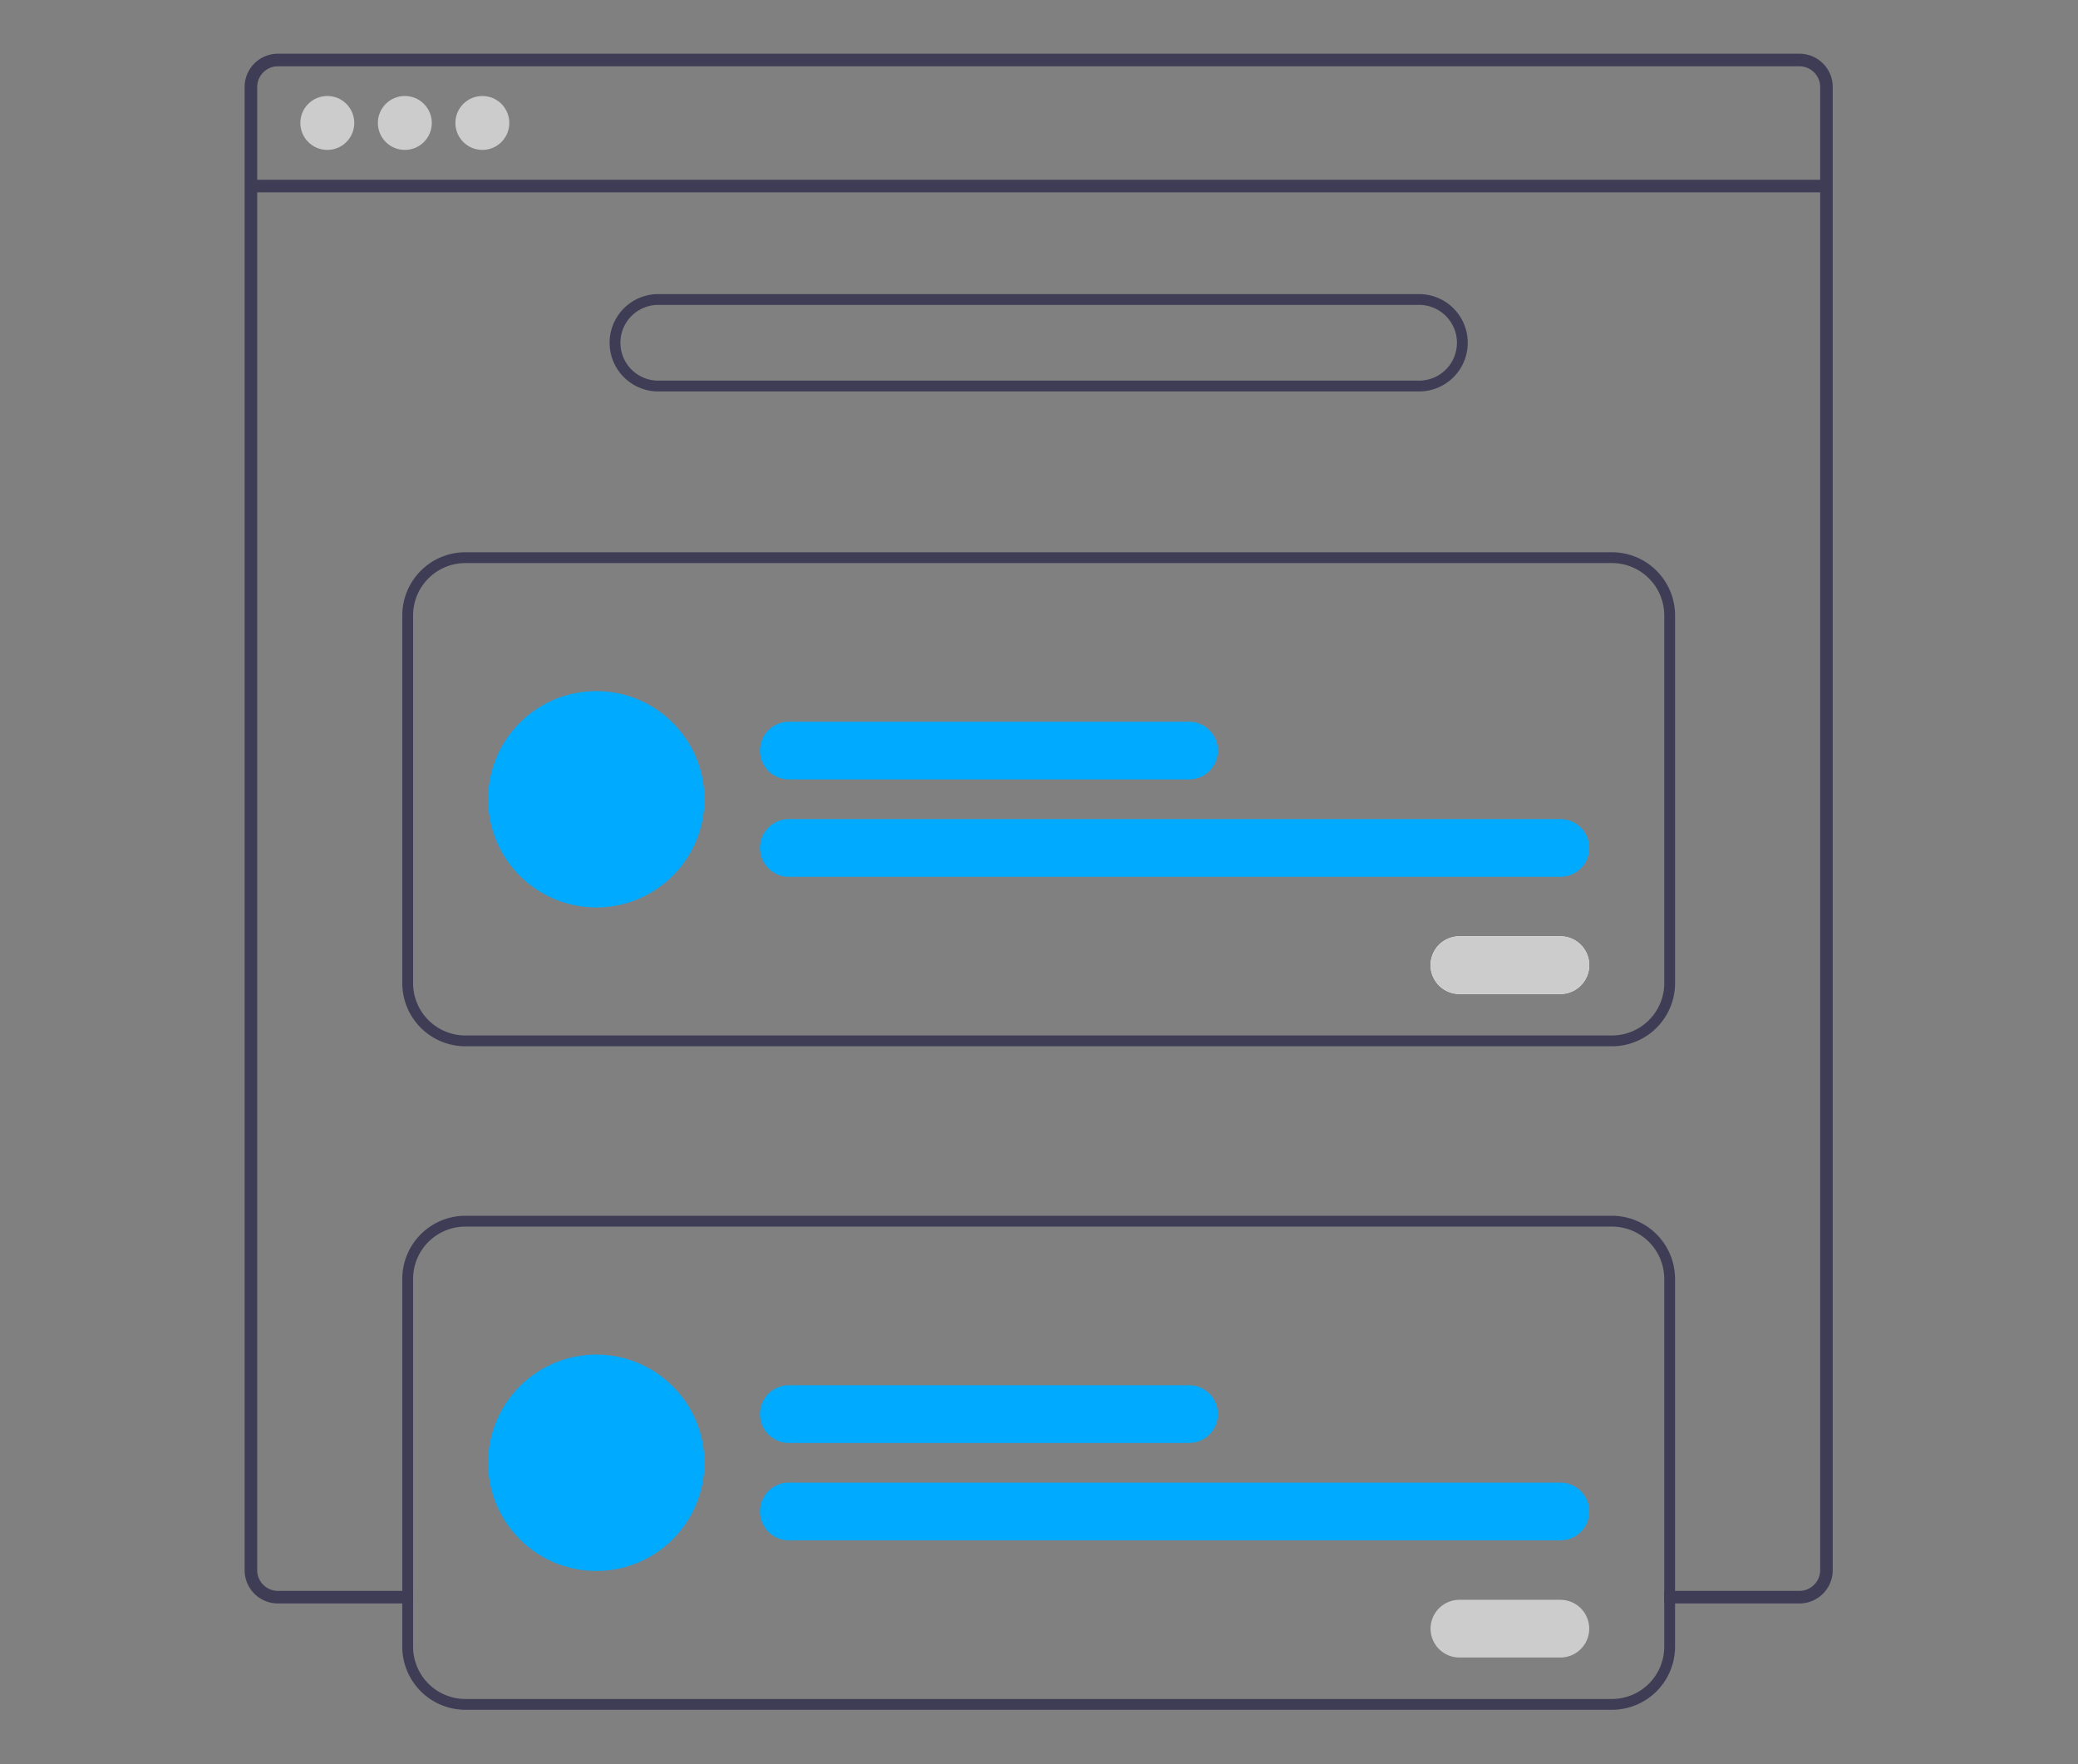 <?xml version="1.0" encoding="UTF-8" standalone="no"?>
<svg
   xmlns:dc="http://purl.org/dc/elements/1.1/"
   xmlns:cc="http://creativecommons.org/ns#"
   xmlns:rdf="http://www.w3.org/1999/02/22-rdf-syntax-ns#"
   xmlns:svg="http://www.w3.org/2000/svg"
   xmlns="http://www.w3.org/2000/svg"
   xmlns:sodipodi="http://sodipodi.sourceforge.net/DTD/sodipodi-0.dtd"
   xmlns:inkscape="http://www.inkscape.org/namespaces/inkscape"
   data-name="Layer 1"
   width="655.272"
   height="556.25"
   viewBox="0 0 655.272 556.25"
   version="1.1"
   id="svg986"
   sodipodi:docname="site-institucional.svg"
   inkscape:version="0.92.5 (2060ec1f9f, 2020-04-08)">
  <rect x="0" y="0" width="655.272" height="556.25" fill="#808080" stroke="none"/>
  <defs
     id="defs990" />
  <sodipodi:namedview
     id="namedview988"
     pagecolor="#ffffff"
     bordercolor="#666666"
     borderopacity="1.0"
     inkscape:pageshadow="2"
     inkscape:pageopacity="0.0"
     inkscape:pagecheckerboard="0"
     showgrid="false"
     inkscape:zoom="1.025861"
     inkscape:cx="176.66166"
     inkscape:cy="408.10811"
     inkscape:window-width="1366"
     inkscape:window-height="704"
     inkscape:window-x="0"
     inkscape:window-y="27"
     inkscape:window-maximized="1"
     inkscape:current-layer="g8163" />
  <g
     id="g1462"
     transform="translate(107.911,49)">
    <g
       id="g8163"
       transform="matrix(1.137,0,0,1.137,-30.202,-31.494)">
      <path
         d="m 703.084,171.875 h -422 a 8.728,8.728 0 0 0 -8.72,8.72 v 411.32 a 8.728,8.728 0 0 0 8.72,8.72 h 37 v -2.49 h -37 a 6.237,6.237 0 0 1 -6.23,-6.23 v -411.32 a 6.237,6.237 0 0 1 6.23,-6.23 h 422 a 6.24,6.24 0 0 1 6.24,6.23 v 411.32 a 6.179,6.179 0 0 1 -1.03,3.42 6.446,6.446 0 0 1 -2.36,2.12 6.186,6.186 0 0 1 -2.85,0.69 h -37 v 2.49 h 37 a 8.712,8.712 0 0 0 6.63,-3.06 1.946,1.946 0 0 0 0.19,-0.24 8.153,8.153 0 0 0 1.25,-2.11 8.499,8.499 0 0 0 0.66,-3.31 v -411.32 a 8.73,8.73 0 0 0 -8.73,-8.72 z"
         transform="translate(-272.364,-171.875)"
         fill="#3f3d56"
         id="path950"
         style="stroke:#3f3d56;stroke-opacity:1" />
      <rect
         x="1.242"
         y="34.953"
         width="436.957"
         height="2.493"
         fill="#3f3d56"
         id="rect952"
         style="stroke:#3f3d56;stroke-opacity:1" />
      <circle
         cx="22.431"
         cy="18.7"
         r="7.478"
         fill="#3f3d56"
         id="circle954"
         style="fill:#cccccc;fill-opacity:1" />
      <circle
         cx="43.932"
         cy="18.7"
         r="7.478"
         fill="#3f3d56"
         id="circle956"
         style="fill:#cccccc;fill-opacity:1" />
      <circle
         cx="65.432"
         cy="18.7"
         r="7.478"
         fill="#3f3d56"
         id="circle958"
         style="fill:#cccccc;fill-opacity:1" />
      <path
         d="m 597.589,264.531 h -211 a 13,13 0 0 1 0,-26 h 211 a 13,13 0 0 1 0,26 z m -211,-24 a 11,11 0 0 0 0,22 h 211 a 11,11 0 0 0 0,-22 z"
         transform="translate(-272.364,-171.875)"
         fill="#3f3d56"
         id="path960"
         style="stroke:#3f3d56;stroke-opacity:1" />
      <path
         d="m 651.088,446.125 h -318 a 17.019,17.019 0 0 1 -17,-17 v -102 a 17.019,17.019 0 0 1 17,-17 h 318 a 17.019,17.019 0 0 1 17,17 v 102 a 17.019,17.019 0 0 1 -17,17 z m -318,-134 a 15.017,15.017 0 0 0 -15,15 v 102 a 15.017,15.017 0 0 0 15,15 h 318 a 15.017,15.017 0 0 0 15,-15 v -102 a 15.017,15.017 0 0 0 -15,-15 z"
         transform="translate(-272.364,-171.875)"
         fill="#3f3d56"
         id="path962"
         style="stroke:#3f3d56;stroke-opacity:1" />
      <path
         d="m 533.789,372.625 h -111 a 8,8 0 1 1 0,-16 h 111 a 8,8 0 0 1 0,16 z"
         transform="translate(-272.364,-171.875)"
         fill="#00aaff"
         id="path964" />
      <path
         d="m 636.789,399.625 h -214 a 8,8 0 1 1 0,-16 h 214 a 8,8 0 0 1 0,16 z"
         transform="translate(-272.364,-171.875)"
         fill="#00aaff"
         id="path966" />
      <circle
         cx="97.024"
         cy="206.25"
         r="30"
         fill="#00aaff"
         id="circle968" />
      <path
         d="m 636.778,432.125 h -28 a 8,8 0 1 1 0,-16 h 28 a 8,8 0 0 1 0,16 z"
         transform="translate(-272.364,-171.875)"
         fill="#ffffff"
         id="path970" />
      <path
         d="m 636.778,432.125 h -28 a 8,8 0 1 1 0,-16 h 28 a 8,8 0 0 1 0,16 z"
         transform="translate(-272.364,-171.875)"
         fill="#cccccc"
         id="path972" />
      <path
         d="m 651.084,494.125 h -318 a 17.024,17.024 0 0 0 -17,17 v 102 a 17.024,17.024 0 0 0 17,17 h 318 a 17.018,17.018 0 0 0 17,-17 v -102 a 17.018,17.018 0 0 0 -17,-17 z m 15,119 a 15.012,15.012 0 0 1 -15,15 h -318 a 15.018,15.018 0 0 1 -15,-15 v -102 a 15.018,15.018 0 0 1 15,-15 h 318 a 15.012,15.012 0 0 1 15,15 z"
         transform="translate(-272.364,-171.875)"
         fill="#3f3d56"
         id="path974"
         style="stroke:#3f3d56;stroke-opacity:1" />
      <path
         d="m 533.789,556.625 h -111 a 8,8 0 1 1 0,-16 h 111 a 8,8 0 0 1 0,16 z"
         transform="translate(-272.364,-171.875)"
         fill="#00aaff"
         id="path976" />
      <path
         d="m 636.789,583.625 h -214 a 8,8 0 1 1 0,-16 h 214 a 8,8 0 0 1 0,16 z"
         transform="translate(-272.364,-171.875)"
         fill="#00aaff"
         id="path978" />
      <circle
         cx="97.024"
         cy="390.25"
         r="30"
         fill="#00aaff"
         id="circle980" />
      <path
         d="m 636.778,616.125 h -28 a 8,8 0 1 1 0,-16 h 28 a 8,8 0 0 1 0,16 z"
         transform="translate(-272.364,-171.875)"
         fill="#cccccc"
         id="path982" />
    </g>
  </g>
</svg>
